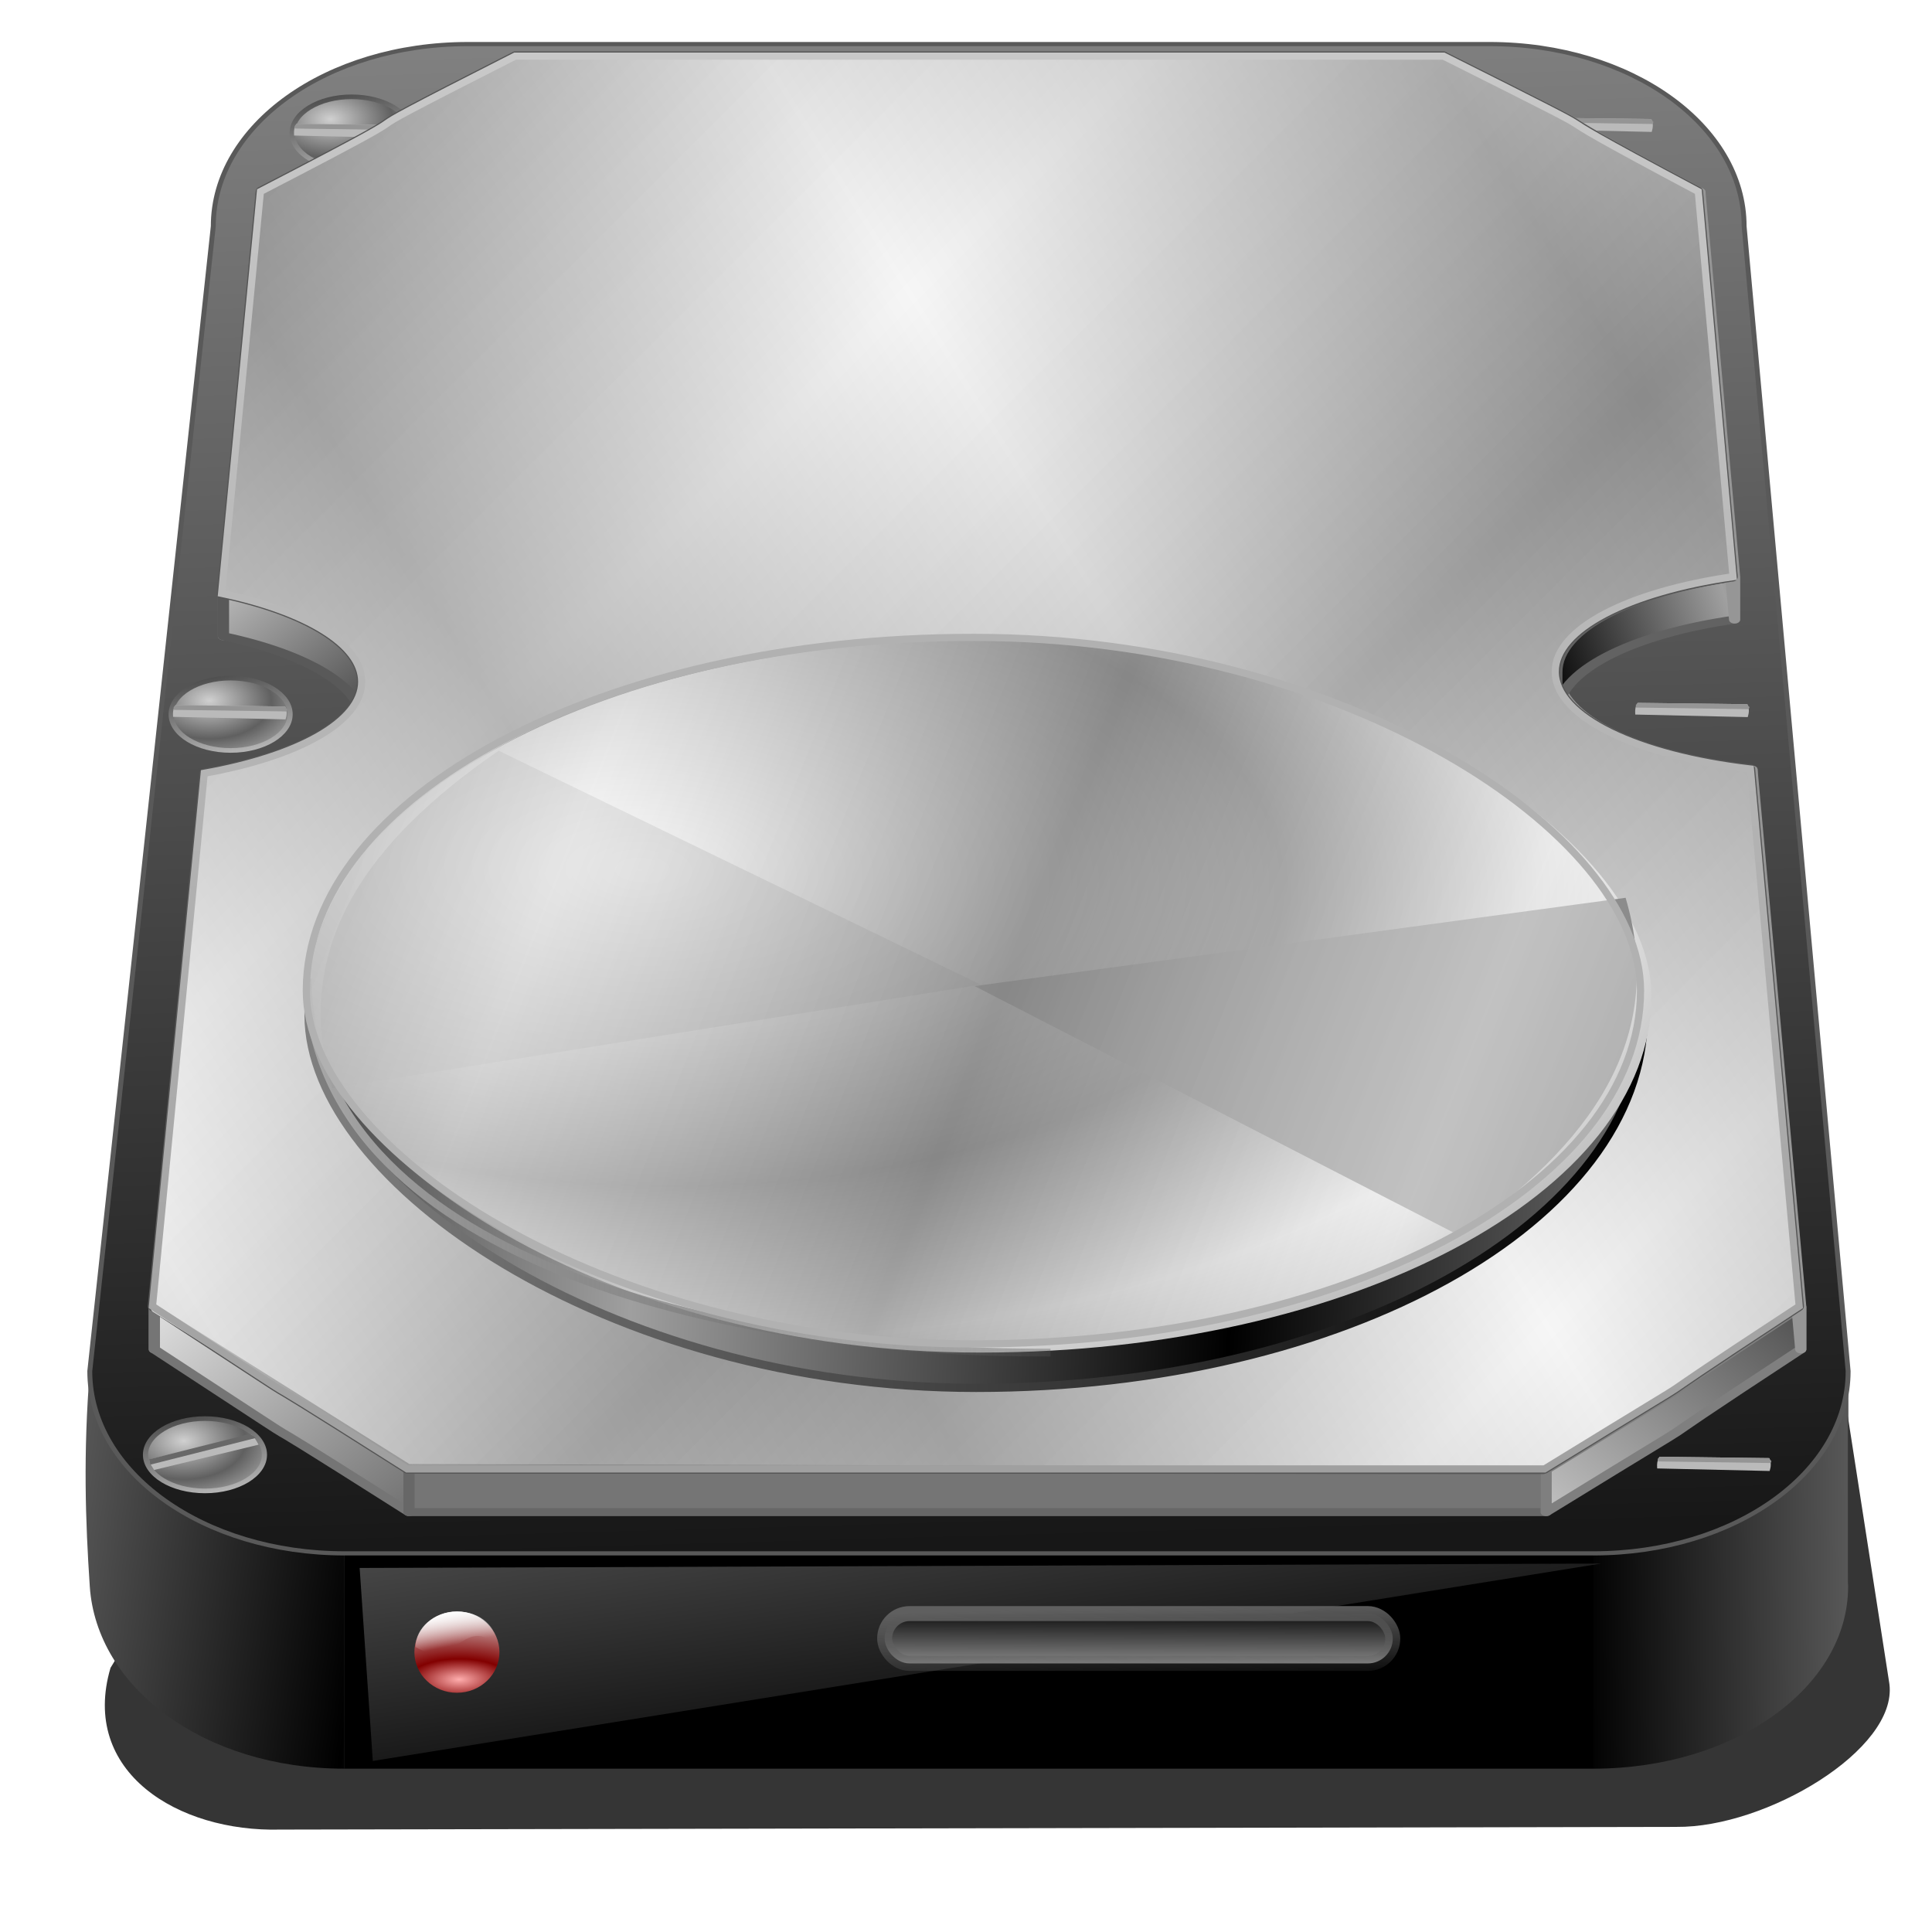 <?xml version="1.0" encoding="UTF-8" standalone="no"?>
<!-- Created with Inkscape (http://www.inkscape.org/) -->

<svg
   xmlns:dc="http://purl.org/dc/elements/1.1/"
   xmlns:cc="http://creativecommons.org/ns#"
   xmlns:rdf="http://www.w3.org/1999/02/22-rdf-syntax-ns#"
   xmlns:svg="http://www.w3.org/2000/svg"
   xmlns="http://www.w3.org/2000/svg"
   xmlns:xlink="http://www.w3.org/1999/xlink"
   xmlns:sodipodi="http://sodipodi.sourceforge.net/DTD/sodipodi-0.dtd"
   xmlns:inkscape="http://www.inkscape.org/namespaces/inkscape"
   width="256"
   height="256"
   id="svg2"
   sodipodi:version="0.32"
   inkscape:version="0.92.5 (2060ec1f9f, 2020-04-08)"
   sodipodi:docname="bootcamp.svg"
   inkscape:output_extension="org.inkscape.output.svg.inkscape"
   version="1.1">
  <sodipodi:namedview
     id="base"
     pagecolor="#ff0000"
     bordercolor="#666666"
     borderopacity="1.0"
     gridtolerance="10000"
     guidetolerance="10"
     objecttolerance="10"
     inkscape:pageopacity="0"
     inkscape:pageshadow="2"
     inkscape:zoom="3.4414062"
     inkscape:cx="128"
     inkscape:cy="128"
     inkscape:document-units="px"
     inkscape:current-layer="layer1"
     showgrid="false"
     inkscape:window-width="1920"
     inkscape:window-height="1056"
     inkscape:window-x="0"
     inkscape:window-y="0"
     inkscape:window-maximized="1"
     inkscape:snap-to-guides="false"
     inkscape:snap-grids="false"
     inkscape:snap-others="false"
     inkscape:object-nodes="false"
     inkscape:snap-nodes="false"
     inkscape:snap-global="false" />
  <defs
     id="defs4">
    <linearGradient
       inkscape:collect="always"
       id="linearGradient995">
      <stop
         id="stop991"
         stop-color="#c8c8c8"
         stop-opacity="0.412" />
      <stop
         offset="1"
         id="stop993"
         stop-color="#dbdbdb"
         stop-opacity="0" />
    </linearGradient>
    <linearGradient
       id="linearGradient987">
      <stop
         id="stop982"
         stop-color="#575757"
         stop-opacity="1" />
      <stop
         id="stop985"
         offset="1"
         stop-color="#000000"
         stop-opacity="1" />
    </linearGradient>
    <linearGradient
       inkscape:collect="always"
       id="linearGradient980">
      <stop
         id="stop976"
         stop-color="#c9c9c9"
         stop-opacity="1" />
      <stop
         offset="1"
         id="stop978"
         stop-color="#a0a0a0"
         stop-opacity="1" />
    </linearGradient>
    <linearGradient
       id="linearGradient1043"
       inkscape:collect="always">
      <stop
         stop-opacity="1"
         stop-color="#cccccc"
         id="stop1039" />
      <stop
         stop-opacity="0.34"
         stop-color="#545454"
         id="stop1041"
         offset="1" />
    </linearGradient>
    <linearGradient
       inkscape:collect="always"
       id="linearGradient1029">
      <stop
         id="stop1025"
         stop-color="#828282"
         stop-opacity="1" />
      <stop
         offset="1"
         id="stop1027"
         stop-color="#171717"
         stop-opacity="1" />
    </linearGradient>
    <linearGradient
       id="linearGradient4865">
      <stop
         id="stop4867"
         stop-color="#ffffff"
         stop-opacity="1" />
      <stop
         offset="0.669"
         id="stop4869"
         stop-color="#8a8a8a"
         stop-opacity="1" />
      <stop
         id="stop4871"
         offset="1"
         stop-color="#e5e5e5"
         stop-opacity="1" />
    </linearGradient>
    <linearGradient
       inkscape:collect="always"
       id="linearGradient7569">
      <stop
         id="stop7571"
         stop-color="#a9a9a9"
         stop-opacity="1" />
      <stop
         offset="1"
         id="stop7573"
         stop-color="#545454"
         stop-opacity="0.34" />
    </linearGradient>
    <linearGradient
       inkscape:collect="always"
       id="linearGradient7559">
      <stop
         id="stop7561"
         stop-color="#7f7f7f"
         stop-opacity="1" />
      <stop
         offset="1"
         id="stop7563"
         stop-color="#000000"
         stop-opacity="1" />
    </linearGradient>
    <linearGradient
       id="linearGradient7545">
      <stop
         id="stop7547"
         stop-color="#484848"
         stop-opacity="1" />
      <stop
         id="stop7549"
         offset="1"
         stop-color="#d7d7d7"
         stop-opacity="1" />
    </linearGradient>
    <linearGradient
       id="linearGradient7539">
      <stop
         id="stop7541"
         stop-color="#000000"
         stop-opacity="1" />
      <stop
         id="stop7543"
         offset="1"
         stop-color="#a0a0a0"
         stop-opacity="1" />
    </linearGradient>
    <linearGradient
       id="linearGradient7533">
      <stop
         id="stop7535"
         stop-color="#c6c6c6"
         stop-opacity="1" />
      <stop
         id="stop7537"
         offset="1"
         stop-color="#525252"
         stop-opacity="1" />
    </linearGradient>
    <linearGradient
       id="linearGradient7527">
      <stop
         id="stop7529"
         stop-color="#646464"
         stop-opacity="1" />
      <stop
         id="stop7531"
         offset="1"
         stop-color="#dbdbdb"
         stop-opacity="1" />
    </linearGradient>
    <linearGradient
       id="linearGradient7511">
      <stop
         id="stop7513"
         stop-color="#9f9f9f"
         stop-opacity="1" />
      <stop
         offset="1"
         id="stop7515"
         stop-color="#000000"
         stop-opacity="1" />
    </linearGradient>
    <linearGradient
       id="linearGradient7451">
      <stop
         id="stop7453"
         stop-color="#000000"
         stop-opacity="1" />
      <stop
         offset="1"
         id="stop7455"
         stop-color="#ffffff"
         stop-opacity="1" />
    </linearGradient>
    <linearGradient
       id="linearGradient3975">
      <stop
         id="stop3981"
         stop-color="#ffffff"
         stop-opacity="1" />
      <stop
         id="stop3983"
         offset="1"
         stop-color="#969696"
         stop-opacity="1" />
    </linearGradient>
    <linearGradient
       id="linearGradient6264"
       inkscape:collect="always">
      <stop
         id="stop6266"
         stop-color="#959595"
         stop-opacity="1" />
      <stop
         id="stop6268"
         offset="1"
         stop-color="#000000"
         stop-opacity="1" />
    </linearGradient>
    <linearGradient
       id="linearGradient6256"
       inkscape:collect="always">
      <stop
         id="stop6258"
         stop-color="#5f5f5f"
         stop-opacity="1" />
      <stop
         id="stop6260"
         offset="1"
         stop-color="#5f5f5f"
         stop-opacity="0" />
    </linearGradient>
    <linearGradient
       id="linearGradient3604"
       inkscape:collect="always">
      <stop
         id="stop3606"
         stop-color="#d0d0d0"
         stop-opacity="1" />
      <stop
         id="stop3608"
         offset="1"
         stop-color="#606060"
         stop-opacity="1" />
    </linearGradient>
    <linearGradient
       id="linearGradient3596"
       inkscape:collect="always">
      <stop
         id="stop3598"
         stop-color="#bebebe"
         stop-opacity="1" />
      <stop
         id="stop3600"
         offset="1"
         stop-color="#484848"
         stop-opacity="1" />
    </linearGradient>
    <linearGradient
       id="linearGradient3348">
      <stop
         id="stop3350"
         stop-color="#a4a4a4"
         stop-opacity="1" />
      <stop
         offset="1"
         id="stop3352"
         stop-color="#d7d7d7"
         stop-opacity="1" />
    </linearGradient>
    <linearGradient
       id="linearGradient3381">
      <stop
         id="stop3383"
         stop-color="#ffffff"
         stop-opacity="1" />
      <stop
         id="stop3385"
         offset="1"
         stop-color="#ffffff"
         stop-opacity="0" />
    </linearGradient>
    <linearGradient
       id="linearGradient2839">
      <stop
         id="stop2857"
         stop-color="#e9e9e9"
         stop-opacity="0.395" />
      <stop
         offset="1"
         id="stop2867"
         stop-color="#828282"
         stop-opacity="0.581" />
    </linearGradient>
    <linearGradient
       id="linearGradient4311">
      <stop
         id="stop4313"
         stop-color="#ffadad"
         stop-opacity="1" />
      <stop
         id="stop4315"
         offset="0.293"
         stop-color="#820000"
         stop-opacity="1" />
      <stop
         offset="1"
         id="stop4317"
         stop-color="#e5e5e5"
         stop-opacity="1" />
    </linearGradient>
    <linearGradient
       id="linearGradient4319">
      <stop
         id="stop4321"
         stop-color="#ffffff"
         stop-opacity="0.465" />
      <stop
         offset="1"
         id="stop4323"
         stop-color="#848484"
         stop-opacity="0.589" />
    </linearGradient>
    <linearGradient
       inkscape:collect="always"
       xlink:href="#linearGradient7451"
       id="linearGradient7663"
       gradientUnits="userSpaceOnUse"
       spreadMethod="reflect"
       x1="267.38"
       y1="134.56"
       x2="375.73"
       y2="136.04" />
    <linearGradient
       inkscape:collect="always"
       xlink:href="#linearGradient987"
       id="linearGradient7669"
       gradientUnits="userSpaceOnUse"
       spreadMethod="reflect"
       x1="475.78"
       y1="246.97"
       x2="444.49"
       y2="247.25" />
    <linearGradient
       inkscape:collect="always"
       xlink:href="#linearGradient987"
       id="linearGradient7671"
       gradientUnits="userSpaceOnUse"
       spreadMethod="reflect"
       x1="264.73"
       y1="219.6"
       x2="300.49"
       y2="223.73" />
    <radialGradient
       inkscape:collect="always"
       xlink:href="#linearGradient3604"
       id="radialGradient7681"
       gradientUnits="userSpaceOnUse"
       gradientTransform="matrix(1,0,0,0.692,0,34.984)"
       spreadMethod="reflect"
       cx="15.11"
       cy="109.19"
       fx="15.11"
       fy="109.19"
       r="12.04" />
    <linearGradient
       inkscape:collect="always"
       xlink:href="#linearGradient3596"
       id="linearGradient7683"
       gradientUnits="userSpaceOnUse"
       x1="16.258"
       y1="124.54"
       x2="11.764"
       y2="105.23" />
    <radialGradient
       inkscape:collect="always"
       xlink:href="#linearGradient4311"
       id="radialGradient7735"
       gradientUnits="userSpaceOnUse"
       gradientTransform="matrix(4.053,-0.014,0.005,2.056,-697.873,-62.101)"
       cx="130.14"
       cy="191.9"
       fx="130.14"
       fy="191.9"
       r="105.01" />
    <linearGradient
       inkscape:collect="always"
       xlink:href="#linearGradient3381"
       id="linearGradient7739"
       gradientUnits="userSpaceOnUse"
       gradientTransform="translate(-300.128,99.876)"
       x1="105.93"
       y1="22.952"
       x2="132.69"
       y2="120.99" />
    <linearGradient
       inkscape:collect="always"
       xlink:href="#linearGradient7569"
       id="linearGradient4682"
       gradientUnits="userSpaceOnUse"
       x1="292.73"
       y1="170.7"
       x2="381.82"
       y2="170.7"
       gradientTransform="matrix(1.118,0,0,0.951,-287.036,-7.871)" />
    <linearGradient
       inkscape:collect="always"
       xlink:href="#linearGradient1043"
       id="linearGradient4685"
       gradientUnits="userSpaceOnUse"
       x1="274.66"
       y1="201.92"
       x2="307.15"
       y2="206.57"
       gradientTransform="matrix(1.118,0,0,0.951,-287.036,-7.871)" />
    <linearGradient
       inkscape:collect="always"
       xlink:href="#linearGradient6264"
       id="linearGradient4694"
       gradientUnits="userSpaceOnUse"
       gradientTransform="matrix(1.567,0,0,1.122,-64.023,-39.327)"
       x1="147.55"
       y1="232.33"
       x2="147.58"
       y2="224.94" />
    <linearGradient
       inkscape:collect="always"
       xlink:href="#linearGradient6256"
       id="linearGradient4696"
       gradientUnits="userSpaceOnUse"
       gradientTransform="matrix(1.567,0,0,1.122,-64.023,-39.327)"
       x1="134.9"
       y1="224.94"
       x2="135.22"
       y2="234.52" />
    <linearGradient
       inkscape:collect="always"
       xlink:href="#linearGradient3348"
       id="linearGradient4793"
       gradientUnits="userSpaceOnUse"
       spreadMethod="reflect"
       x1="-12.972"
       y1="101.51"
       x2="0.306"
       y2="101.51" />
    <linearGradient
       inkscape:collect="always"
       xlink:href="#linearGradient7545"
       id="linearGradient4797"
       gradientUnits="userSpaceOnUse"
       spreadMethod="reflect"
       x1="-68.806"
       y1="90.05"
       x2="-86.57"
       y2="73.8" />
    <linearGradient
       inkscape:collect="always"
       xlink:href="#linearGradient7527"
       id="linearGradient4803"
       gradientUnits="userSpaceOnUse"
       spreadMethod="reflect"
       x1="-62.15"
       y1="186.3"
       x2="-88.38"
       y2="163.16" />
    <linearGradient
       inkscape:collect="always"
       xlink:href="#linearGradient7533"
       id="linearGradient4805"
       gradientUnits="userSpaceOnUse"
       spreadMethod="reflect"
       x1="27.621"
       y1="189.63"
       x2="52.598"
       y2="167.76" />
    <linearGradient
       inkscape:collect="always"
       xlink:href="#linearGradient7539"
       id="linearGradient4811"
       gradientUnits="userSpaceOnUse"
       spreadMethod="reflect"
       x1="26.611"
       y1="86.72"
       x2="43.558"
       y2="82.55" />
    <linearGradient
       inkscape:collect="always"
       xlink:href="#linearGradient3975"
       id="linearGradient4844"
       gradientUnits="userSpaceOnUse"
       spreadMethod="reflect"
       x1="119.08"
       y1="72.76"
       x2="166.38"
       y2="51.841"
       gradientTransform="matrix(1.567,0,0,1.122,-65.997,-42.685)" />
    <linearGradient
       inkscape:collect="always"
       xlink:href="#linearGradient2839"
       id="linearGradient4849"
       gradientUnits="userSpaceOnUse"
       gradientTransform="matrix(1.567,0,0,1.122,-65.997,-42.685)"
       spreadMethod="reflect"
       x1="119.08"
       y1="72.76"
       x2="165.84"
       y2="106.29" />
    <radialGradient
       inkscape:collect="always"
       xlink:href="#linearGradient4865"
       id="radialGradient4858"
       gradientUnits="userSpaceOnUse"
       gradientTransform="matrix(-0.019,0.786,-1.6,-0.047,288.238,-137.868)"
       spreadMethod="reflect"
       cx="329.42"
       cy="123.25"
       fx="329.42"
       fy="123.25"
       r="79.6" />
    <linearGradient
       inkscape:collect="always"
       xlink:href="#linearGradient7511"
       id="linearGradient4861"
       gradientUnits="userSpaceOnUse"
       spreadMethod="reflect"
       x1="329.56"
       y1="161.1"
       x2="400.48"
       y2="164.34"
       gradientTransform="matrix(1.118,0,0,1.07,-283.418,-30.191)" />
    <linearGradient
       inkscape:collect="always"
       xlink:href="#linearGradient7559"
       id="linearGradient4863"
       gradientUnits="userSpaceOnUse"
       x1="290.13"
       y1="153.73"
       x2="448.42"
       y2="153.73"
       gradientTransform="matrix(1.118,0,0,1.07,-283.418,-30.191)" />
    <linearGradient
       inkscape:collect="always"
       xlink:href="#linearGradient4319"
       id="linearGradient4877"
       x1="66.08"
       y1="136.71"
       x2="125.65"
       y2="160.23"
       gradientUnits="userSpaceOnUse"
       spreadMethod="reflect"
       gradientTransform="matrix(0.945,0,0,0.942,6.93,-1.254)" />
    <linearGradient
       inkscape:collect="always"
       xlink:href="#linearGradient1029"
       id="linearGradient1031"
       x1="355.39"
       y1="10.02"
       x2="362.31"
       y2="223.59"
       gradientUnits="userSpaceOnUse" />
    <filter
       inkscape:collect="always"
       id="filter1113"
       x="-0.017"
       width="1.033"
       y="-0.043"
       height="1.085"
       color-interpolation-filters="sRGB">
      <feGaussianBlur
         inkscape:collect="always"
         id="feGaussianBlur1115"
         stdDeviation="1.647" />
    </filter>
    <linearGradient
       inkscape:collect="always"
       xlink:href="#linearGradient980"
       id="linearGradient982"
       x1="107.17"
       y1="3.696"
       x2="105.82"
       y2="194.9"
       gradientUnits="userSpaceOnUse" />
    <linearGradient
       inkscape:collect="always"
       xlink:href="#linearGradient995"
       id="linearGradient997"
       x1="50.27"
       y1="198.76"
       x2="57.24"
       y2="246.41"
       gradientUnits="userSpaceOnUse" />
    <filter
       inkscape:collect="always"
       style="color-interpolation-filters:sRGB"
       id="filter986"
       x="-0.018"
       width="1.036"
       y="-0.036"
       height="1.071">
      <feGaussianBlur
         inkscape:collect="always"
         stdDeviation="0.697"
         id="feGaussianBlur988" />
    </filter>
    <filter
       inkscape:collect="always"
       style="color-interpolation-filters:sRGB"
       id="filter1002"
       x="-0.018"
       width="1.036"
       y="-0.035"
       height="1.071">
      <feGaussianBlur
         inkscape:collect="always"
         stdDeviation="0.695"
         id="feGaussianBlur1004" />
    </filter>
  </defs>
  <g
     id="layer1"
     inkscape:groupmode="layer"
     inkscape:label="Layer 1">
    <path
       d="m 24.643,204.571 -10,16.429 c -4.055,13.807 8.948,21.787 22.5,21.429 l 185,-0.357 c 11.859,0.123 29.303,-10.239 28.214,-18.929 L 238.929,149.571 43.214,163.857 Z"
       id="path1095"
       inkscape:connector-curvature="0"
       sodipodi:nodetypes="cccccccc"
       stroke-opacity="1"
       fill="#000000"
       filter="url(#filter1113)"
       stroke="none"
       stroke-linejoin="miter"
       fill-opacity="0.865"
       stroke-linecap="butt"
       stroke-width="1"
       style="filter:url(#filter1113);fill:#000000;fill-opacity:0.792" />
    <g
       id="g5814"
       transform="matrix(1.118,0,0,0.951,-287.036,-7.871)"
       fill="url(#linearGradient7663)"
       stroke="none"
       fill-opacity="1">
      <g
         id="g5816"
         fill="url(#linearGradient7663)"
         stroke="none"
         fill-opacity="1">
        <path
           inkscape:connector-curvature="0"
           id="path5818"
           d="m 312.199,14.417 h 121.076 v 30 H 312.199 Z"
           fill="url(#linearGradient7663)"
           stroke="none"
           fill-opacity="1" />
        <path
           inkscape:connector-curvature="0"
           id="path5820"
           d="m 433.274,14.417 c 16.719,0 30.179,11.322 30.179,25.386 v 30 c 0,-14.064 -13.46,-25.386 -30.179,-25.386 z"
           fill="url(#linearGradient7663)"
           stroke="none"
           fill-opacity="1" />
        <path
           inkscape:connector-curvature="0"
           id="path5822"
           d="m 463.454,39.803 12.327,159.522 v 30 L 463.454,69.803 Z"
           fill="url(#linearGradient7663)"
           stroke="none"
           fill-opacity="1" />
        <path
           inkscape:connector-curvature="0"
           id="path5824"
           d="m 475.78,199.325 c 0,14.064 -13.46,25.386 -30.179,25.386 v 30 c 16.719,0 30.179,-11.322 30.179,-25.386 z"
           fill="url(#linearGradient7669)"
           stroke="none"
           fill-opacity="1" />
        <path
           inkscape:connector-curvature="0"
           id="path5826"
           d="M 445.601,224.711 H 297.561 v 30 h 148.041 z"
           fill="#000000"
           stroke="none"
           fill-opacity="1" />
        <path
           inkscape:connector-curvature="0"
           id="path5830"
           d="M 267.381,199.325 282.019,39.803 v 30 l -14.638,159.522 z"
           fill="url(#linearGradient7663)"
           stroke="none"
           fill-opacity="1" />
        <path
           inkscape:connector-curvature="0"
           id="path5832"
           d="m 282.019,39.803 c 0,-14.064 13.46,-25.386 30.179,-25.386 v 30 c -16.719,0 -30.179,11.322 -30.179,25.386 z"
           fill="url(#linearGradient7663)"
           stroke="none"
           fill-opacity="1" />
        <path
           inkscape:connector-curvature="0"
           id="path5828"
           d="m 297.561,224.711 c -16.719,0 -30.179,-11.322 -30.179,-25.386 -0.789,11.391 -0.518,20.913 0,30 0.799,14.032 13.46,25.386 30.179,25.386 z"
           sodipodi:nodetypes="ccscc"
           fill="url(#linearGradient7671)"
           stroke="none"
           fill-opacity="1" />
      </g>
      <path
         inkscape:connector-curvature="0"
         sodipodi:nodetypes="ccccccccc"
         id="path3271"
         d="m 312.199,14.417 h 121.076 c 16.719,0 30.179,11.322 30.179,25.386 l 12.327,159.522 c 0,14.064 -13.46,25.386 -30.179,25.386 H 297.561 c -16.719,0 -30.179,-11.322 -30.179,-25.386 L 282.019,39.803 c 0,-14.064 13.46,-25.386 30.179,-25.386 z"
         fill="url(#linearGradient1031)"
         stroke="#595959"
         fill-opacity="1"
         stroke-opacity="1"
         stroke-dasharray="none"
         stroke-width="0.582"
         stroke-miterlimit="4" />
    </g>
    <g
       id="g3651"
       transform="matrix(0.683,0,0,0.612,33.463,-51.873)">
      <ellipse
         id="path3653"
         stroke-miterlimit="4"
         cx="19.231"
         cy="113.55"
         rx="11.538"
         ry="7.83"
         stroke-dasharray="none"
         stroke-opacity="1"
         fill="url(#radialGradient7681)"
         stroke="url(#linearGradient7683)"
         stroke-linejoin="round"
         fill-opacity="1"
         stroke-linecap="round"
         stroke-width="1"
         stroke-dashoffset="0" />
      <path
         inkscape:connector-curvature="0"
         sodipodi:nodetypes="ccccc"
         id="path3655"
         d="m 8.538,111.573 21.27,0.294 c 0.439,1.012 0.325,1.914 0.074,2.789 L 8.063,114.103 c -0.052,-0.896 -0.024,-1.771 0.474,-2.53 z"
         fill="#bababa"
         fill-rule="evenodd"
         stroke="none"
         fill-opacity="1" />
      <path
         inkscape:connector-curvature="0"
         d="m 8.538,111.573 21.27,0.294 c 0.439,1.012 0.534,0.193 0.283,1.067 l -21.87,-0.345 c -0.052,-0.896 -0.18,-0.259 0.318,-1.017 z"
         id="path3657"
         sodipodi:nodetypes="ccccc"
         fill="#959595"
         fill-rule="evenodd"
         stroke="none"
         fill-opacity="1" />
    </g>
    <g
       transform="matrix(0.683,0,0,0.612,198.447,-52.689)"
       id="g3618">
      <ellipse
         id="path3594"
         stroke-miterlimit="4"
         cx="19.231"
         cy="113.55"
         rx="11.538"
         ry="7.83"
         stroke-dasharray="none"
         stroke-opacity="1"
         fill="url(#radialGradient7681)"
         stroke="url(#linearGradient7683)"
         stroke-linejoin="round"
         fill-opacity="1"
         stroke-linecap="round"
         stroke-width="1"
         stroke-dashoffset="0" />
      <path
         inkscape:connector-curvature="0"
         d="m 8.538,111.573 21.27,0.294 c 0.439,1.012 0.325,1.914 0.074,2.789 L 8.063,114.103 c -0.052,-0.896 -0.024,-1.771 0.474,-2.53 z"
         id="path3614"
         sodipodi:nodetypes="ccccc"
         fill="#bababa"
         fill-rule="evenodd"
         stroke="none"
         fill-opacity="1" />
      <path
         inkscape:connector-curvature="0"
         sodipodi:nodetypes="ccccc"
         id="path3616"
         d="m 8.538,111.573 21.27,0.294 c 0.439,1.012 0.534,0.193 0.283,1.067 l -21.87,-0.345 c -0.052,-0.896 -0.18,-0.259 0.318,-1.017 z"
         fill="#959595"
         fill-rule="evenodd"
         stroke="none"
         fill-opacity="1" />
    </g>
    <g
       id="g3250"
       transform="matrix(1.567,0,0,1.122,161.59,-9.971)"
       stroke-miterlimit="4"
       stroke-opacity="1"
       fill="url(#linearGradient4793)"
       stroke="#969696"
       stroke-linejoin="round"
       fill-opacity="1"
       stroke-linecap="round"
       stroke-width="0.946"
       stroke-dashoffset="0">
      <path
         d="m -59.41,15.556 c -19.341,13.708 -2.356,2.142 -21.531,16 v 5 c 19.175,-13.858 2.19,-2.292 21.531,-16 z"
         id="path3252"
         inkscape:connector-curvature="0"
         stroke-opacity="1"
         fill="url(#linearGradient4793)"
         stroke="#969696"
         fill-opacity="1" />
      <path
         d="m -80.942,31.556 -3.281,47.469 v 5 l 3.281,-47.469 z"
         id="path3254"
         inkscape:connector-curvature="0"
         stroke-opacity="1"
         fill="url(#linearGradient4793)"
         stroke="#969696"
         fill-opacity="1" />
      <path
         d="m -84.223,79.025 c 7.064,2.089 11.844,5.98 11.844,10.438 v 5 c 0,-4.457 -4.779,-8.349 -11.844,-10.438 z"
         id="path3256"
         inkscape:connector-curvature="0"
         stroke-opacity="1"
         fill="url(#linearGradient4797)"
         stroke="#595959"
         fill-opacity="1" />
      <path
         d="m -72.379,89.463 c 0,4.761 -5.442,8.851 -13.312,10.813 v 5 c 7.871,-1.962 13.312,-6.051 13.312,-10.813 z"
         id="path3258"
         inkscape:connector-curvature="0"
         stroke-opacity="1"
         fill="url(#linearGradient4793)"
         stroke="#969696"
         fill-opacity="1" />
      <path
         d="m -85.692,100.275 -4.375,62.969 v 5 l 4.375,-62.969 z"
         id="path3260"
         inkscape:connector-curvature="0"
         stroke-opacity="1"
         fill="url(#linearGradient4793)"
         stroke="#969696"
         fill-opacity="1" />
      <path
         d="m -90.067,163.244 c 19.723,18.018 1.949,1.864 21.531,19.219 v 5 c -19.582,-17.355 -1.809,-1.2 -21.531,-19.219 z"
         id="path3262"
         inkscape:connector-curvature="0"
         stroke-opacity="1"
         fill="url(#linearGradient4803)"
         stroke="#757575"
         fill-opacity="1" />
      <path
         d="m -68.535,182.463 h 96.156 v 5 h -96.156 z"
         id="path3264"
         inkscape:connector-curvature="0"
         stroke-opacity="1"
         fill="#757575"
         stroke="#676767"
         fill-opacity="1" />
      <path
         d="m 27.621,182.463 c 18.993,-16.303 3.28,-2.515 21.531,-19.219 v 5 c -18.251,16.704 -2.538,2.915 -21.531,19.219 z"
         id="path3266"
         inkscape:connector-curvature="0"
         stroke-opacity="1"
         fill="url(#linearGradient4805)"
         stroke="#7f7f7f"
         fill-opacity="1" />
      <path
         d="m 49.152,163.244 -4.125,-63.469 v 5 l 4.125,63.469 z"
         id="path3268"
         inkscape:connector-curvature="0"
         stroke-opacity="1"
         fill="url(#linearGradient4793)"
         stroke="#969696"
         fill-opacity="1" />
      <path
         d="m 45.027,99.775 c -9.557,-1.554 -16.5,-6.119 -16.5,-11.5 v 5 c 0,5.381 6.943,9.946 16.5,11.5 z"
         id="path3270"
         inkscape:connector-curvature="0"
         stroke-opacity="1"
         fill="url(#linearGradient4793)"
         stroke="#969696"
         fill-opacity="1" />
      <path
         d="m 28.527,88.275 c 0,-5.097 6.252,-9.452 15.031,-11.219 v 5 c -8.779,1.766 -15.031,6.122 -15.031,11.219 z"
         id="path3272"
         inkscape:connector-curvature="0"
         stroke-opacity="1"
         fill="url(#linearGradient4811)"
         stroke="#626262"
         fill-opacity="1" />
      <path
         d="m 43.558,77.056 -2.938,-45.5 v 5 l 2.938,45.5 z"
         id="path3274"
         inkscape:connector-curvature="0"
         stroke-opacity="1"
         fill="url(#linearGradient4793)"
         stroke="#969696"
         fill-opacity="1" />
      <path
         d="m 40.621,31.556 c -18.247,-13.554 -2.249,-2.502 -21.531,-16 v 5 c 19.283,13.498 3.284,2.446 21.531,16 z"
         id="path3276"
         inkscape:connector-curvature="0"
         stroke-opacity="1"
         fill="url(#linearGradient4793)"
         stroke="#969696"
         fill-opacity="1" />
      <path
         d="m 19.09,15.556 h -78.5 v 5 h 78.5 z"
         id="path3278"
         inkscape:connector-curvature="0"
         stroke-opacity="1"
         fill="url(#linearGradient4793)"
         stroke="#969696"
         fill-opacity="1" />
    </g>
    <path
       inkscape:connector-curvature="0"
       d="M 68.253,7.437 C 37.94,22.813 64.561,9.84 34.507,25.383 l -5.143,53.242 c 11.072,2.343 18.563,6.708 18.563,11.707 2e-6,5.34 -8.529,9.927 -20.865,12.127 l -6.857,70.627 c 30.912,20.21 3.055,2.09 33.746,21.556 H 204.658 c 29.769,-18.286 5.141,-2.821 33.746,-21.556 l -6.465,-71.187 c -14.979,-1.742 -25.861,-6.864 -25.861,-12.899 0,-5.717 9.799,-10.602 23.559,-12.583 L 225.034,25.383 C 196.435,10.181 221.509,22.577 191.287,7.437 Z"
       id="path3189"
       stroke-miterlimit="4"
       stroke-opacity="1"
       fill="#9b9b9b"
       stroke="#555555"
       stroke-linejoin="round"
       fill-opacity="1"
       stroke-linecap="round"
       stroke-width="1.253"
       stroke-dashoffset="0" />
    <path
       inkscape:connector-curvature="0"
       id="rect2396"
       d="M 68.253,7.437 C 37.94,22.813 64.561,9.84 34.507,25.383 l -5.143,53.242 c 11.072,2.343 18.563,6.708 18.563,11.707 2e-6,5.34 -8.529,9.927 -20.865,12.127 l -6.857,70.627 c 30.912,20.21 3.055,2.09 33.746,21.556 H 204.658 c 29.769,-18.286 5.141,-2.821 33.746,-21.556 l -6.465,-71.187 c -14.979,-1.742 -25.861,-6.864 -25.861,-12.899 0,-5.717 9.799,-10.602 23.559,-12.583 L 225.034,25.383 C 196.435,10.181 221.509,22.577 191.287,7.437 Z"
       fill="url(#linearGradient4844)"
       stroke="none"
       fill-opacity="1"
       stroke-width="0.951" />
    <g
       transform="matrix(0.683,0,0,0.612,17.424,25.153)"
       id="g3663">
      <ellipse
         id="path3665"
         stroke-miterlimit="4"
         cx="19.231"
         cy="113.55"
         rx="11.538"
         ry="7.83"
         stroke-dasharray="none"
         stroke-opacity="1"
         fill="url(#radialGradient7681)"
         stroke="url(#linearGradient7683)"
         stroke-linejoin="round"
         fill-opacity="1"
         stroke-linecap="round"
         stroke-width="1"
         stroke-dashoffset="0" />
      <path
         inkscape:connector-curvature="0"
         d="m 8.538,111.573 21.27,0.294 c 0.439,1.012 0.325,1.914 0.074,2.789 L 8.063,114.103 c -0.052,-0.896 -0.024,-1.771 0.474,-2.53 z"
         id="path3667"
         sodipodi:nodetypes="ccccc"
         fill="#bababa"
         fill-rule="evenodd"
         stroke="none"
         fill-opacity="1" />
      <path
         inkscape:connector-curvature="0"
         sodipodi:nodetypes="ccccc"
         id="path3669"
         d="m 8.538,111.573 21.27,0.294 c 0.439,1.012 0.534,0.193 0.283,1.067 l -21.87,-0.345 c -0.052,-0.896 -0.18,-0.259 0.318,-1.017 z"
         fill="#959595"
         fill-rule="evenodd"
         stroke="none"
         fill-opacity="1" />
    </g>
    <g
       id="g3627"
       transform="matrix(0.683,0,0,0.612,211.173,24.85)">
      <ellipse
         id="path3629"
         stroke-miterlimit="4"
         cx="19.231"
         cy="113.55"
         rx="11.538"
         ry="7.83"
         stroke-dasharray="none"
         stroke-opacity="1"
         fill="url(#radialGradient7681)"
         stroke="url(#linearGradient7683)"
         stroke-linejoin="round"
         fill-opacity="1"
         stroke-linecap="round"
         stroke-width="1"
         stroke-dashoffset="0" />
      <path
         inkscape:connector-curvature="0"
         sodipodi:nodetypes="ccccc"
         id="path3631"
         d="m 8.538,111.573 21.27,0.294 c 0.439,1.012 0.325,1.914 0.074,2.789 L 8.063,114.103 c -0.052,-0.896 -0.024,-1.771 0.474,-2.53 z"
         fill="#bababa"
         fill-rule="evenodd"
         stroke="none"
         fill-opacity="1" />
      <path
         inkscape:connector-curvature="0"
         d="m 8.538,111.573 21.27,0.294 c 0.439,1.012 0.534,0.193 0.283,1.067 l -21.87,-0.345 c -0.052,-0.896 -0.18,-0.259 0.318,-1.017 z"
         id="path3633"
         sodipodi:nodetypes="ccccc"
         fill="#959595"
         fill-rule="evenodd"
         stroke="none"
         fill-opacity="1" />
    </g>
    <g
       id="g3675"
       transform="matrix(0.683,0,0,0.612,14.025,123.27)">
      <ellipse
         id="path3677"
         stroke-miterlimit="4"
         cx="19.231"
         cy="113.55"
         rx="11.538"
         ry="7.83"
         stroke-dasharray="none"
         stroke-opacity="1"
         fill="url(#radialGradient7681)"
         stroke="url(#linearGradient7683)"
         stroke-linejoin="round"
         fill-opacity="1"
         stroke-linecap="round"
         stroke-width="1"
         stroke-dashoffset="0" />
      <path
         inkscape:connector-curvature="0"
         sodipodi:nodetypes="ccccc"
         id="path3679"
         d="m 8.489,114.543 19.633,-5.418 c 0.727,0.601 1.143,1.457 1.518,2.241 l -20.278,5.478 c -0.437,-0.759 -0.938,-1.452 -0.873,-2.301 z"
         fill="#bababa"
         fill-rule="evenodd"
         stroke="none"
         fill-opacity="1" />
      <path
         inkscape:connector-curvature="0"
         d="m 8.393,114.543 19.585,-5.509 c 0.727,0.51 0.775,0.559 1.101,0.885 l -20.449,5.771 c -0.081,-0.474 -0.143,-0.726 -0.238,-1.147 z"
         id="path3681"
         sodipodi:nodetypes="ccccc"
         fill="#686868"
         fill-rule="evenodd"
         stroke="none"
         fill-opacity="1" />
    </g>
    <g
       transform="matrix(0.683,0,0,0.612,214.076,124.744)"
       id="g3639">
      <ellipse
         id="path3641"
         stroke-miterlimit="4"
         cx="19.231"
         cy="113.55"
         rx="11.538"
         ry="7.83"
         stroke-dasharray="none"
         stroke-opacity="1"
         fill="url(#radialGradient7681)"
         stroke="url(#linearGradient7683)"
         stroke-linejoin="round"
         fill-opacity="1"
         stroke-linecap="round"
         stroke-width="1"
         stroke-dashoffset="0" />
      <path
         inkscape:connector-curvature="0"
         d="m 8.538,111.573 21.27,0.294 c 0.439,1.012 0.325,1.914 0.074,2.789 L 8.063,114.103 c -0.052,-0.896 -0.024,-1.771 0.474,-2.53 z"
         id="path3643"
         sodipodi:nodetypes="ccccc"
         fill="#bababa"
         fill-rule="evenodd"
         stroke="none"
         fill-opacity="1" />
      <path
         inkscape:connector-curvature="0"
         sodipodi:nodetypes="ccccc"
         id="path3645"
         d="m 8.538,111.573 21.27,0.294 c 0.439,1.012 0.534,0.193 0.283,1.067 l -21.87,-0.345 c -0.052,-0.896 -0.18,-0.259 0.318,-1.017 z"
         fill="#959595"
         fill-rule="evenodd"
         stroke="none"
         fill-opacity="1" />
    </g>
    <path
       d="M 47.655,207.764 212.123,207.183 49.398,233.335 Z"
       id="path989"
       inkscape:connector-curvature="0"
       stroke-opacity="1"
       fill="url(#linearGradient997)"
       stroke="none"
       stroke-linejoin="miter"
       fill-opacity="1"
       stroke-linecap="butt"
       stroke-width="1" />
    <g
       transform="matrix(0.054,0,0,0.043,69.986,208.324)"
       id="g4337">
      <ellipse
         id="path4339"
         stroke-miterlimit="4"
         cx="-174.85"
         cy="246.2"
         rx="104.35"
         ry="125.4"
         stroke-dasharray="none"
         stroke-opacity="1"
         fill="url(#radialGradient7735)"
         stroke="none"
         stroke-linejoin="round"
         fill-opacity="1"
         stroke-linecap="round"
         stroke-width="2.738" />
      <path
         inkscape:connector-curvature="0"
         d="m -75.682,227.173 c -80.695,-98.198 -103.199,76.911 -200.8,3.394 0,-57.662 44.633,-109.211 102.295,-109.211 57.662,0 98.506,48.155 98.506,105.817 z"
         id="path4341"
         sodipodi:nodetypes="ccsc"
         fill="url(#linearGradient7739)"
         stroke="none"
         fill-opacity="1" />
    </g>
    <rect
       ry="3.3"
       y="213.81"
       x="117.22"
       height="6.601"
       width="67.33"
       id="rect6254"
       stroke-miterlimit="4"
       rx="3.301"
       stroke-dasharray="none"
       stroke-opacity="1"
       fill="url(#linearGradient4694)"
       stroke="url(#linearGradient4696)"
       stroke-linejoin="round"
       fill-opacity="1"
       stroke-linecap="round"
       stroke-width="1.988"
       stroke-dashoffset="0" />
    <path
       d="M 68.253,7.437 C 37.94,22.813 64.561,9.84 34.507,25.383 l -5.143,53.242 c 11.072,2.343 18.563,6.708 18.563,11.707 2e-6,5.34 -8.529,9.927 -20.865,12.127 l -6.857,70.627 c 30.912,20.21 3.055,2.09 33.746,21.556 H 204.658 c 29.769,-18.286 5.141,-2.821 33.746,-21.556 l -6.465,-71.187 c -14.979,-1.742 -25.861,-6.864 -25.861,-12.899 0,-5.717 9.799,-10.602 23.559,-12.583 L 225.034,25.383 C 196.435,10.181 221.509,22.577 191.287,7.437 Z"
       id="path4847"
       inkscape:connector-curvature="0"
       fill="url(#linearGradient4849)"
       stroke="none"
       fill-opacity="1"
       stroke-width="0.951" />
    <rect
       id="rect7499"
       width="176.92"
       height="99.15"
       x="40.887"
       y="84.75"
       ry="49.38"
       rx="88.46"
       stroke-miterlimit="4"
       stroke-dasharray="none"
       stroke-opacity="1"
       fill="url(#linearGradient4861)"
       stroke="url(#linearGradient4863)"
       stroke-linejoin="round"
       fill-opacity="1"
       stroke-linecap="round"
       stroke-width="1.094"
       stroke-dashoffset="0" />
    <rect
       rx="88.81"
       ry="47.23"
       y="84.75"
       x="40.887"
       height="94.47"
       width="177.94"
       id="rect7501"
       fill="url(#radialGradient4858)"
       stroke="none"
       fill-opacity="1"
       stroke-width="0.951" />
    <path
       inkscape:connector-curvature="0"
       d="m 20.535,173.409 33.564,21.1 150.295,0.379"
       id="path7577"
       stroke-opacity="1"
       fill="none"
       stroke="url(#linearGradient4685)"
       stroke-linejoin="round"
       stroke-linecap="round"
       stroke-width="1.031" />
    <path
       inkscape:connector-curvature="0"
       d="m 40.732,129.693 c 0.6,36.636 55.075,49.769 98.464,49.528"
       id="path7587"
       sodipodi:nodetypes="cc"
       stroke-opacity="1"
       fill="none"
       stroke="url(#linearGradient4682)"
       stroke-linejoin="miter"
       stroke-linecap="butt"
       stroke-width="1.031" />
    <path
       d="M 62.115,106.441 C 43.874,118.969 33.098,133.738 38.898,153.479 L 129.296,139.038 Z"
       id="path4879"
       inkscape:connector-curvature="0"
       sodipodi:nodetypes="cccc"
       transform="matrix(0.951,0,0,0.951,7.006,-1.751)"
       style="fill:#9c9c9c;fill-opacity:0.391;stroke:none;stroke-width:1;stroke-linecap:butt;stroke-linejoin:miter;stroke-opacity:1;filter:url(#filter1002)" />
    <path
       sodipodi:nodetypes="cccc"
       inkscape:connector-curvature="0"
       id="path4905"
       d="M 62.115,106.441 C 43.874,118.969 33.098,133.738 38.898,153.479 L 129.602,141.177 Z"
       transform="matrix(-0.951,0,0,-0.951,252.394,264.919)"
       style="fill:#8c8c8c;fill-opacity:1;stroke:none;filter:url(#filter986)" />
    <rect
       id="rect4873"
       width="176.79"
       height="93.61"
       x="40.589"
       y="84.459"
       ry="46.805"
       rx="88.23"
       style="fill:url(#linearGradient4877);fill-opacity:1;stroke:#b1b1b1;stroke-width:0.951;stroke-opacity:1" />
    <path
       stroke-width="0.951"
       fill-opacity="1"
       stroke="url(#linearGradient982)"
       fill="none"
       inkscape:connector-curvature="0"
       id="path974"
       d="M 68.253,7.437 C 37.94,22.813 64.561,9.84 34.507,25.383 l -5.143,53.242 c 11.072,2.343 18.563,6.708 18.563,11.707 2e-6,5.34 -8.529,9.927 -20.865,12.127 l -6.857,70.627 c 30.912,20.21 3.055,2.09 33.746,21.556 H 204.658 c 29.769,-18.286 5.141,-2.821 33.746,-21.556 l -6.465,-71.187 c -14.979,-1.742 -25.861,-6.864 -25.861,-12.899 0,-5.717 9.799,-10.602 23.559,-12.583 L 225.034,25.383 C 196.435,10.181 221.509,22.577 191.287,7.437 Z"
       stroke-opacity="1" />
  </g>
</svg>
